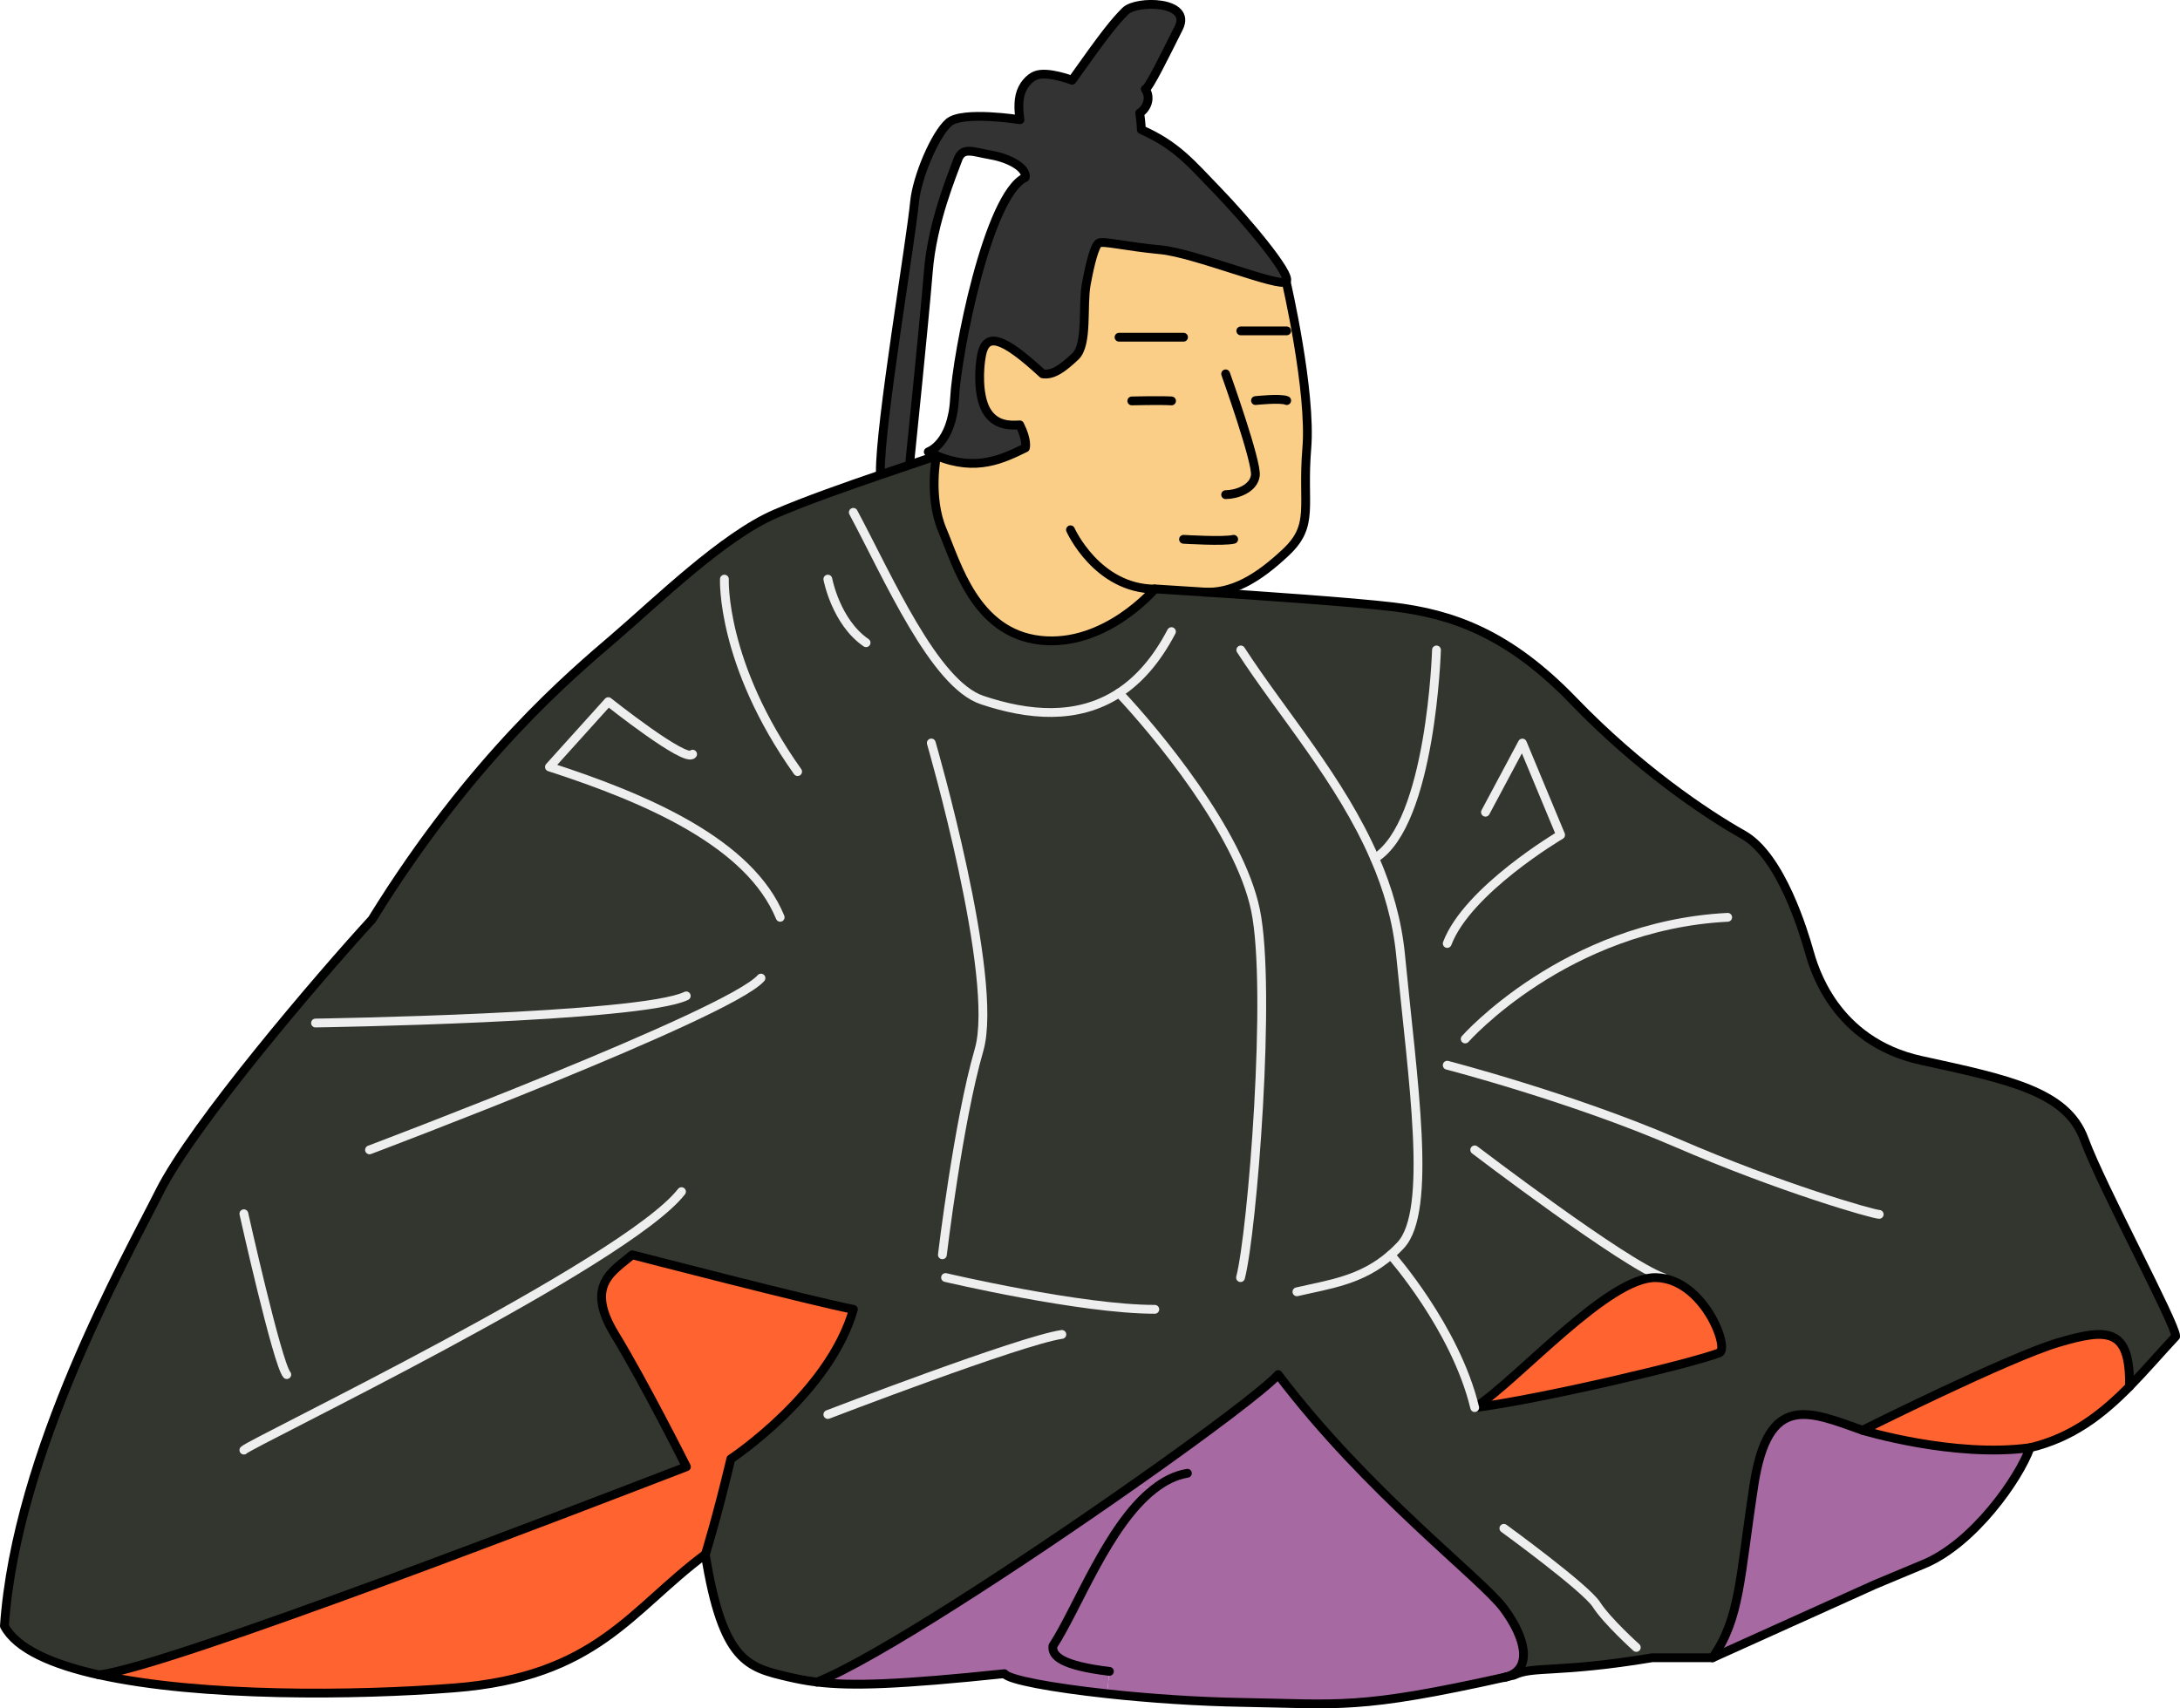 <?xml version="1.0" encoding="UTF-8"?>
<svg id="_レイヤー_1" data-name="レイヤー 1" xmlns="http://www.w3.org/2000/svg" viewBox="0 0 247.43 193.92">
  <defs>
    <style>
      .cls-1 {
        fill: #ff6330;
      }

      .cls-1, .cls-2, .cls-3, .cls-4, .cls-5 {
        stroke-width: 0px;
      }

      .cls-6 {
        stroke: #000;
      }

      .cls-6, .cls-7 {
        fill: none;
        stroke-linecap: round;
        stroke-linejoin: round;
      }

      .cls-2 {
        fill: #333;
      }

      .cls-7 {
        stroke: #eee;
      }

      .cls-3 {
        fill: #face87;
      }

      .cls-4 {
        fill: #33362f;
      }

      .cls-5 {
        fill: #a669a2;
      }
    </style>
  </defs>
  <g>
    <path class="cls-2" d="m138.21,21.67c2.98,3.08,8.51,9.56,7.77,10.3-.75.73-10.39-3.26-14.27-3.62s-6.55-1.04-7-.76c-.45.27-.97,2.24-1.42,4.67-.45,2.44.2,6.84-1.24,8.2-1.44,1.35-2.53,2.15-3.7,1.98-4.6-4.24-6.43-4.73-6.94-2.15-.32,1.63-.41,4.58.51,6.26,1,1.79,2.73,1.76,3.82,1.68.9,1.8.64,2.61.64,2.61-2.46,1.19-5.55,2.78-10.07.89-.31-.13-.63-.28-.95-.44,0,0,2.71-.9,2.98-6.05.27-5.15,3.79-23.12,8.03-25.1.18-1.08-1.8-2.18-3.88-2.54s-3.25-.99-3.79.55c-.54,1.53-2.9,7.03-3.34,12.73-.46,5.69-2.08,21.4-2.08,21.4l.15.45c-1,.34-2.15.73-3.41,1.16l-.08-.25c-.08-5.33,3.46-26.25,3.88-30.7.28-2.89,2.34-7.68,3.88-9.03,1.54-1.36,8.09-.32,8.09-.32,0,0-.29-1.54,0-2.76.27-1.16,1.09-1.99,1.76-2.26,1.35-.54,4.15.54,4.15.54,3.7-5.23,4.79-6.59,6.05-7.85,1.27-1.26,7.59-1.18,6.06,1.9-1.54,3.07-3.44,6.95-3.8,6.95.72,1.08.1,2.26-.63,2.71.18,1.27.18,1.9.18,1.9,4.06,1.8,5.69,3.88,8.67,6.95Z"/>
    <path class="cls-3" d="m131.07,66.87s-5.61,6.64-13,5.83-9.49-8.67-11.11-12.47c-1.62-3.79-.67-8.5-.67-8.5,4.52,1.89,7.61.3,10.07-.89,0,0,.27-.81-.64-2.61-1.09.08-2.82.12-3.82-1.68-.92-1.68-.83-4.63-.51-6.26.51-2.58,2.33-2.09,6.94,2.15,1.18.17,2.26-.64,3.7-1.98,1.44-1.36.8-5.76,1.24-8.2.46-2.43.98-4.4,1.42-4.67.46-.28,3.12.4,7,.76s13.52,4.35,14.27,3.62c0,0,2.89,12.46,2.34,18.96-.54,6.5.9,8.67-2.34,11.73-3.26,3.08-6.2,4.75-9.4,4.55-3.26-.21-5.51-.35-5.51-.35Z"/>
    <path class="cls-5" d="m211.4,162.36s10.38,3.16,19,1.98c-1.26,3.52-6.41,10.84-12.01,13.19l-5.6,2.34-18.42,8.31c3.16-4.51,3.08-9.03,4.7-19.6,1.62-10.57,6.23-8.39,12.33-6.23Z"/>
    <path class="cls-5" d="m128.66,168.49l2.25.58c-5.17,4.06-8.62,13.5-11.4,17.75-.18,1.18,1.08,2.26,6.41,2.9l-.27,2.55c-6.23-.68-11.14-1.57-11.65-2.28-11.94,1.25-17.37,1.43-21.29.95,6.48-2.56,23.1-13.42,35.95-22.45Z"/>
    <path class="cls-5" d="m130.91,169.08l-2.25-.58c8.24-5.78,14.93-10.83,16.41-12.46,10.11,13.37,23.07,23.12,25.61,26.55,2.48,3.34,3.34,6.89.29,7.77t-.02.01c-16.91,3.77-18.84,3.07-30.04,2.89-4.93-.08-10.48-.46-15.26-.98l.27-2.55c-5.33-.64-6.59-1.72-6.41-2.9,2.78-4.25,6.23-13.69,11.4-17.75Z"/>
    <path class="cls-1" d="m187.96,145.02c5.42.14,8.37,8.06,7.18,8.53-3.12,1.22-20.32,5.28-27.77,6.23,5.01-3.25,15.16-14.9,20.58-14.76Z"/>
    <path class="cls-1" d="m96.85,148.63c-2.71,9.58-13.91,16.98-13.91,16.98-1.62,6.86-2.89,10.84-2.89,10.84-8.49,6.31-12.29,13.9-28.54,15.16-11.08.87-28.74,1.06-40.24-1.49,7.99-.97,54.88-19.1,66.62-23.62,0,0-4.7-9.39-8.13-15.03-3.44-5.64-.18-7.17,1.98-9.03,0,0,20.4,5.28,25.1,6.19Z"/>
    <path class="cls-4" d="m167.38,159.78c7.45-.94,24.65-5.01,27.77-6.23,1.19-.47-1.76-8.39-7.18-8.53-5.42-.14-15.58,11.51-20.58,14.76Zm69.17-30.47c1.98,5.42,10.39,20.96,10.39,22.4-1.78,1.91-3.46,3.87-5.23,5.68.1-6.61-2.41-6.67-8.1-4.98-5.69,1.69-22.21,9.95-22.21,9.95-6.1-2.16-10.71-4.34-12.33,6.23-1.62,10.57-1.54,15.09-4.7,19.6h-6.85c-10.84,1.8-13.55.9-15.71,1.98-.29.06-.56.13-.83.18,3.06-.88,2.2-4.42-.29-7.77-2.55-3.43-15.5-13.18-25.61-26.55-1.49,1.62-8.17,6.67-16.41,12.46-12.85,9.03-29.46,19.89-35.95,22.45-1.19-.14-2.23-.35-3.27-.59-4.52-1.08-7.41-1.62-9.39-13.9,0,0,1.26-3.98,2.89-10.84,0,0,11.2-7.4,13.91-16.98-4.7-.9-25.1-6.19-25.1-6.19-2.16,1.86-5.42,3.38-1.98,9.03,3.43,5.64,8.13,15.03,8.13,15.03-11.75,4.52-58.63,22.65-66.62,23.62h-.01c-5.36-1.19-9.38-2.96-10.76-5.55,1.36-19.78,13.81-41.72,17.61-49.31,3.79-7.59,18.14-24.38,24.11-30.89,11.37-18.42,22.76-27.91,27.49-31.97,4.74-4.06,12.33-11.51,18.29-14.08,3.44-1.49,8.14-3.13,12-4.45,1.25-.42,2.41-.82,3.41-1.16,1.27-.42,2.28-.77,2.89-1.01,0,0-.95,4.71.67,8.5,1.62,3.8,3.72,11.65,11.11,12.47s13-5.83,13-5.83c0,0,2.25.14,5.51.35,6.46.42,16.86,1.14,21.45,1.68,6.91.82,13.27,3.12,20.58,10.71,7.32,7.59,14.9,12.73,19.24,15.17,4.33,2.44,6.91,11.24,7.45,13.14s2.84,10.29,12.73,12.47c9.89,2.16,16.53,3.51,18.51,8.93Z"/>
    <path class="cls-1" d="m233.61,152.41c5.69-1.7,8.19-1.63,8.1,4.98-3.09,3.14-6.48,5.81-11.3,6.96-8.63,1.18-19-1.98-19-1.98,0,0,16.52-8.27,22.21-9.95Z"/>
  </g>
  <g>
    <path class="cls-6" d="m99.92,53.64c-.08-5.33,3.46-26.25,3.88-30.7.28-2.89,2.34-7.68,3.88-9.03,1.54-1.36,8.09-.32,8.09-.32,0,0-.29-1.54,0-2.76.27-1.16,1.09-1.99,1.76-2.26,1.35-.54,4.15.54,4.15.54,3.7-5.23,4.79-6.59,6.05-7.85,1.27-1.26,7.59-1.18,6.06,1.9-1.54,3.07-3.44,6.95-3.8,6.95.72,1.08.1,2.26-.63,2.71.18,1.27.18,1.9.18,1.9,4.06,1.8,5.69,3.88,8.67,6.95,2.98,3.08,8.51,9.56,7.77,10.3-.75.73-10.39-3.26-14.27-3.62s-6.55-1.04-7-.76c-.45.27-.97,2.24-1.42,4.67-.45,2.44.2,6.84-1.24,8.2-1.44,1.35-2.53,2.15-3.7,1.98-4.6-4.24-6.43-4.73-6.94-2.15-.32,1.63-.41,4.58.51,6.26,1,1.79,2.73,1.76,3.82,1.68.9,1.8.64,2.61.64,2.61-2.46,1.19-5.55,2.78-10.07.89-.31-.13-.63-.28-.95-.44,0,0,2.71-.9,2.98-6.05.27-5.15,3.79-23.12,8.03-25.1.18-1.08-1.8-2.18-3.88-2.54s-3.25-.99-3.79.55c-.54,1.53-2.9,7.03-3.34,12.73-.46,5.69-2.08,21.4-2.08,21.4"/>
    <path class="cls-6" d="m11.26,190.13c-5.36-1.19-9.38-2.96-10.76-5.55,1.36-19.78,13.81-41.72,17.61-49.31,3.79-7.59,18.14-24.38,24.11-30.89,11.37-18.42,22.76-27.91,27.49-31.97,4.74-4.06,12.33-11.51,18.29-14.08,3.44-1.49,8.14-3.13,12-4.45,1.25-.42,2.41-.82,3.41-1.16,1.27-.42,2.28-.77,2.89-1.01,0,0-.95,4.71.67,8.5,1.62,3.8,3.72,11.65,11.11,12.47s13-5.83,13-5.83c0,0,2.25.14,5.51.35,6.46.42,16.86,1.14,21.45,1.68,6.91.82,13.27,3.12,20.58,10.71,7.32,7.59,14.9,12.73,19.24,15.17,4.33,2.44,6.91,11.24,7.45,13.14s2.84,10.29,12.73,12.47c9.89,2.16,16.53,3.51,18.51,8.93,1.98,5.42,10.39,20.96,10.39,22.4-1.78,1.91-3.46,3.87-5.23,5.68-3.09,3.14-6.48,5.81-11.3,6.96-1.26,3.52-6.41,10.84-12.01,13.19l-5.6,2.34-18.42,8.31h-6.85c-10.84,1.8-13.55.9-15.71,1.98-.29.06-.56.13-.83.18"/>
    <path class="cls-6" d="m170.95,190.36c-16.91,3.77-18.84,3.07-30.04,2.89-4.93-.08-10.48-.46-15.26-.98-6.23-.68-11.14-1.57-11.65-2.28-11.94,1.25-17.37,1.43-21.29.95-1.19-.14-2.23-.35-3.27-.59-4.52-1.08-7.41-1.62-9.39-13.9-8.49,6.31-12.29,13.9-28.54,15.16-11.08.87-28.74,1.06-40.24-1.49"/>
    <path class="cls-6" d="m121.5,60.14s2.98,6.68,9.57,6.73"/>
    <path class="cls-6" d="m145.98,31.97s2.89,12.46,2.34,18.96c-.54,6.5.9,8.67-2.34,11.73-3.26,3.08-6.2,4.75-9.4,4.55"/>
    <path class="cls-6" d="m127.01,38.28h7.32"/>
    <line class="cls-6" x1="140.83" y1="37.56" x2="146.04" y2="37.56"/>
    <path class="cls-6" d="m139.11,42.44s3.59,10.03,3.37,11.55c-.21,1.54-2.21,2.16-3.37,2.16"/>
    <path class="cls-6" d="m128.46,45.51s3.25-.08,4.51,0"/>
    <path class="cls-6" d="m142.5,45.47s2.89-.31,3.54,0"/>
    <path class="cls-6" d="m134.33,61.22s4.6.28,5.69,0"/>
    <path class="cls-7" d="m96.85,58.16c3.97,7.41,9.18,19.49,14.63,21.31,5.17,1.73,10.77,2.3,15.52-.8,2.21-1.44,4.24-3.68,5.96-6.97"/>
    <path class="cls-7" d="m127.01,78.67c4.06,4.32,13.63,15.69,15.49,24.64,1.85,8.94-.36,36.57-1.7,41.72"/>
    <path class="cls-7" d="m140.83,73.78c4.69,7.24,11.35,14.75,15.2,23.66,1.5,3.44,2.56,7.09,2.94,11.01,1.36,14.09,3.66,28.99,0,32.91-.37.39-.74.76-1.12,1.08-3.36,2.93-7.01,3.35-10.65,4.2"/>
    <path class="cls-7" d="m163.04,73.78s-.58,19.7-7,23.66"/>
    <path class="cls-7" d="m168.6,92.2l4.19-7.85,4.34,10.43s-10.57,6.23-12.87,12.32"/>
    <path class="cls-7" d="m166.3,117.94s11.37-12.87,29.79-13.81"/>
    <path class="cls-7" d="m164.26,120.92s14.09,3.65,26.01,8.8c11.92,5.16,22.35,8.13,23.02,8.13"/>
    <path class="cls-7" d="m167.38,130.53s17.06,13.01,21.4,14.49"/>
    <path class="cls-6" d="m195.15,153.56c1.19-.47-1.76-8.39-7.18-8.53-5.42-.14-15.58,11.51-20.58,14.76,7.45-.94,24.65-5.01,27.77-6.23Z"/>
    <path class="cls-7" d="m157.85,142.45s7.35,8.27,9.53,17.34"/>
    <path class="cls-6" d="m241.7,157.39c.1-6.61-2.41-6.67-8.1-4.98-5.69,1.69-22.21,9.95-22.21,9.95,0,0,10.38,3.16,19,1.98"/>
    <path class="cls-6" d="m211.4,162.36c-6.1-2.16-10.71-4.34-12.33,6.23-1.62,10.57-1.54,15.09-4.7,19.6"/>
    <path class="cls-6" d="m92.71,190.95c6.48-2.56,23.1-13.42,35.95-22.45,8.24-5.78,14.93-10.83,16.41-12.46,10.11,13.37,23.07,23.12,25.61,26.55,2.48,3.34,3.34,6.89.29,7.77t-.02.01c-.08.02-.17.04-.27.06"/>
    <path class="cls-6" d="m134.77,167.24c-1.39.23-2.67.89-3.86,1.84-5.17,4.06-8.62,13.5-11.4,17.75-.18,1.18,1.08,2.26,6.41,2.9"/>
    <path class="cls-7" d="m78.61,85.61c-.72,1.08-9.57-5.96-9.57-5.96l-6.68,7.41c11.19,3.62,22.75,8.67,26.19,17.07"/>
    <path class="cls-7" d="m82.22,65.74s-.42,9.56,8.31,21.85"/>
    <path class="cls-7" d="m93.96,65.74s.91,4.87,4.34,7.22"/>
    <path class="cls-7" d="m27.68,137.78s3.79,17,4.87,18.26"/>
    <path class="cls-7" d="m27.68,164.61c.72-.81,43.34-21.21,49.67-29.34"/>
    <path class="cls-7" d="m41.94,130.53s40.82-15.4,44.43-19.5"/>
    <path class="cls-7" d="m35.81,116.13s36.84-.55,42.08-3.08"/>
    <path class="cls-7" d="m105.7,84.34s7.77,26.73,5.42,34.85c-2.36,8.13-4.16,23.25-4.16,23.25"/>
    <path class="cls-7" d="m107.32,145.02s15.35,3.61,23.75,3.61"/>
    <path class="cls-7" d="m93.96,160.57s21.86-8.41,26.56-9.09"/>
    <path class="cls-6" d="m80.06,176.45s1.26-3.98,2.89-10.84c0,0,11.2-7.4,13.91-16.98-4.7-.9-25.1-6.19-25.1-6.19-2.16,1.86-5.42,3.38-1.98,9.03,3.43,5.64,8.13,15.03,8.13,15.03-11.75,4.52-58.63,22.65-66.62,23.62h-.01"/>
    <path class="cls-7" d="m170.69,173.49s9.28,6.75,10.5,8.65c1.22,1.9,4.53,4.87,4.53,4.87"/>
  </g>
</svg>